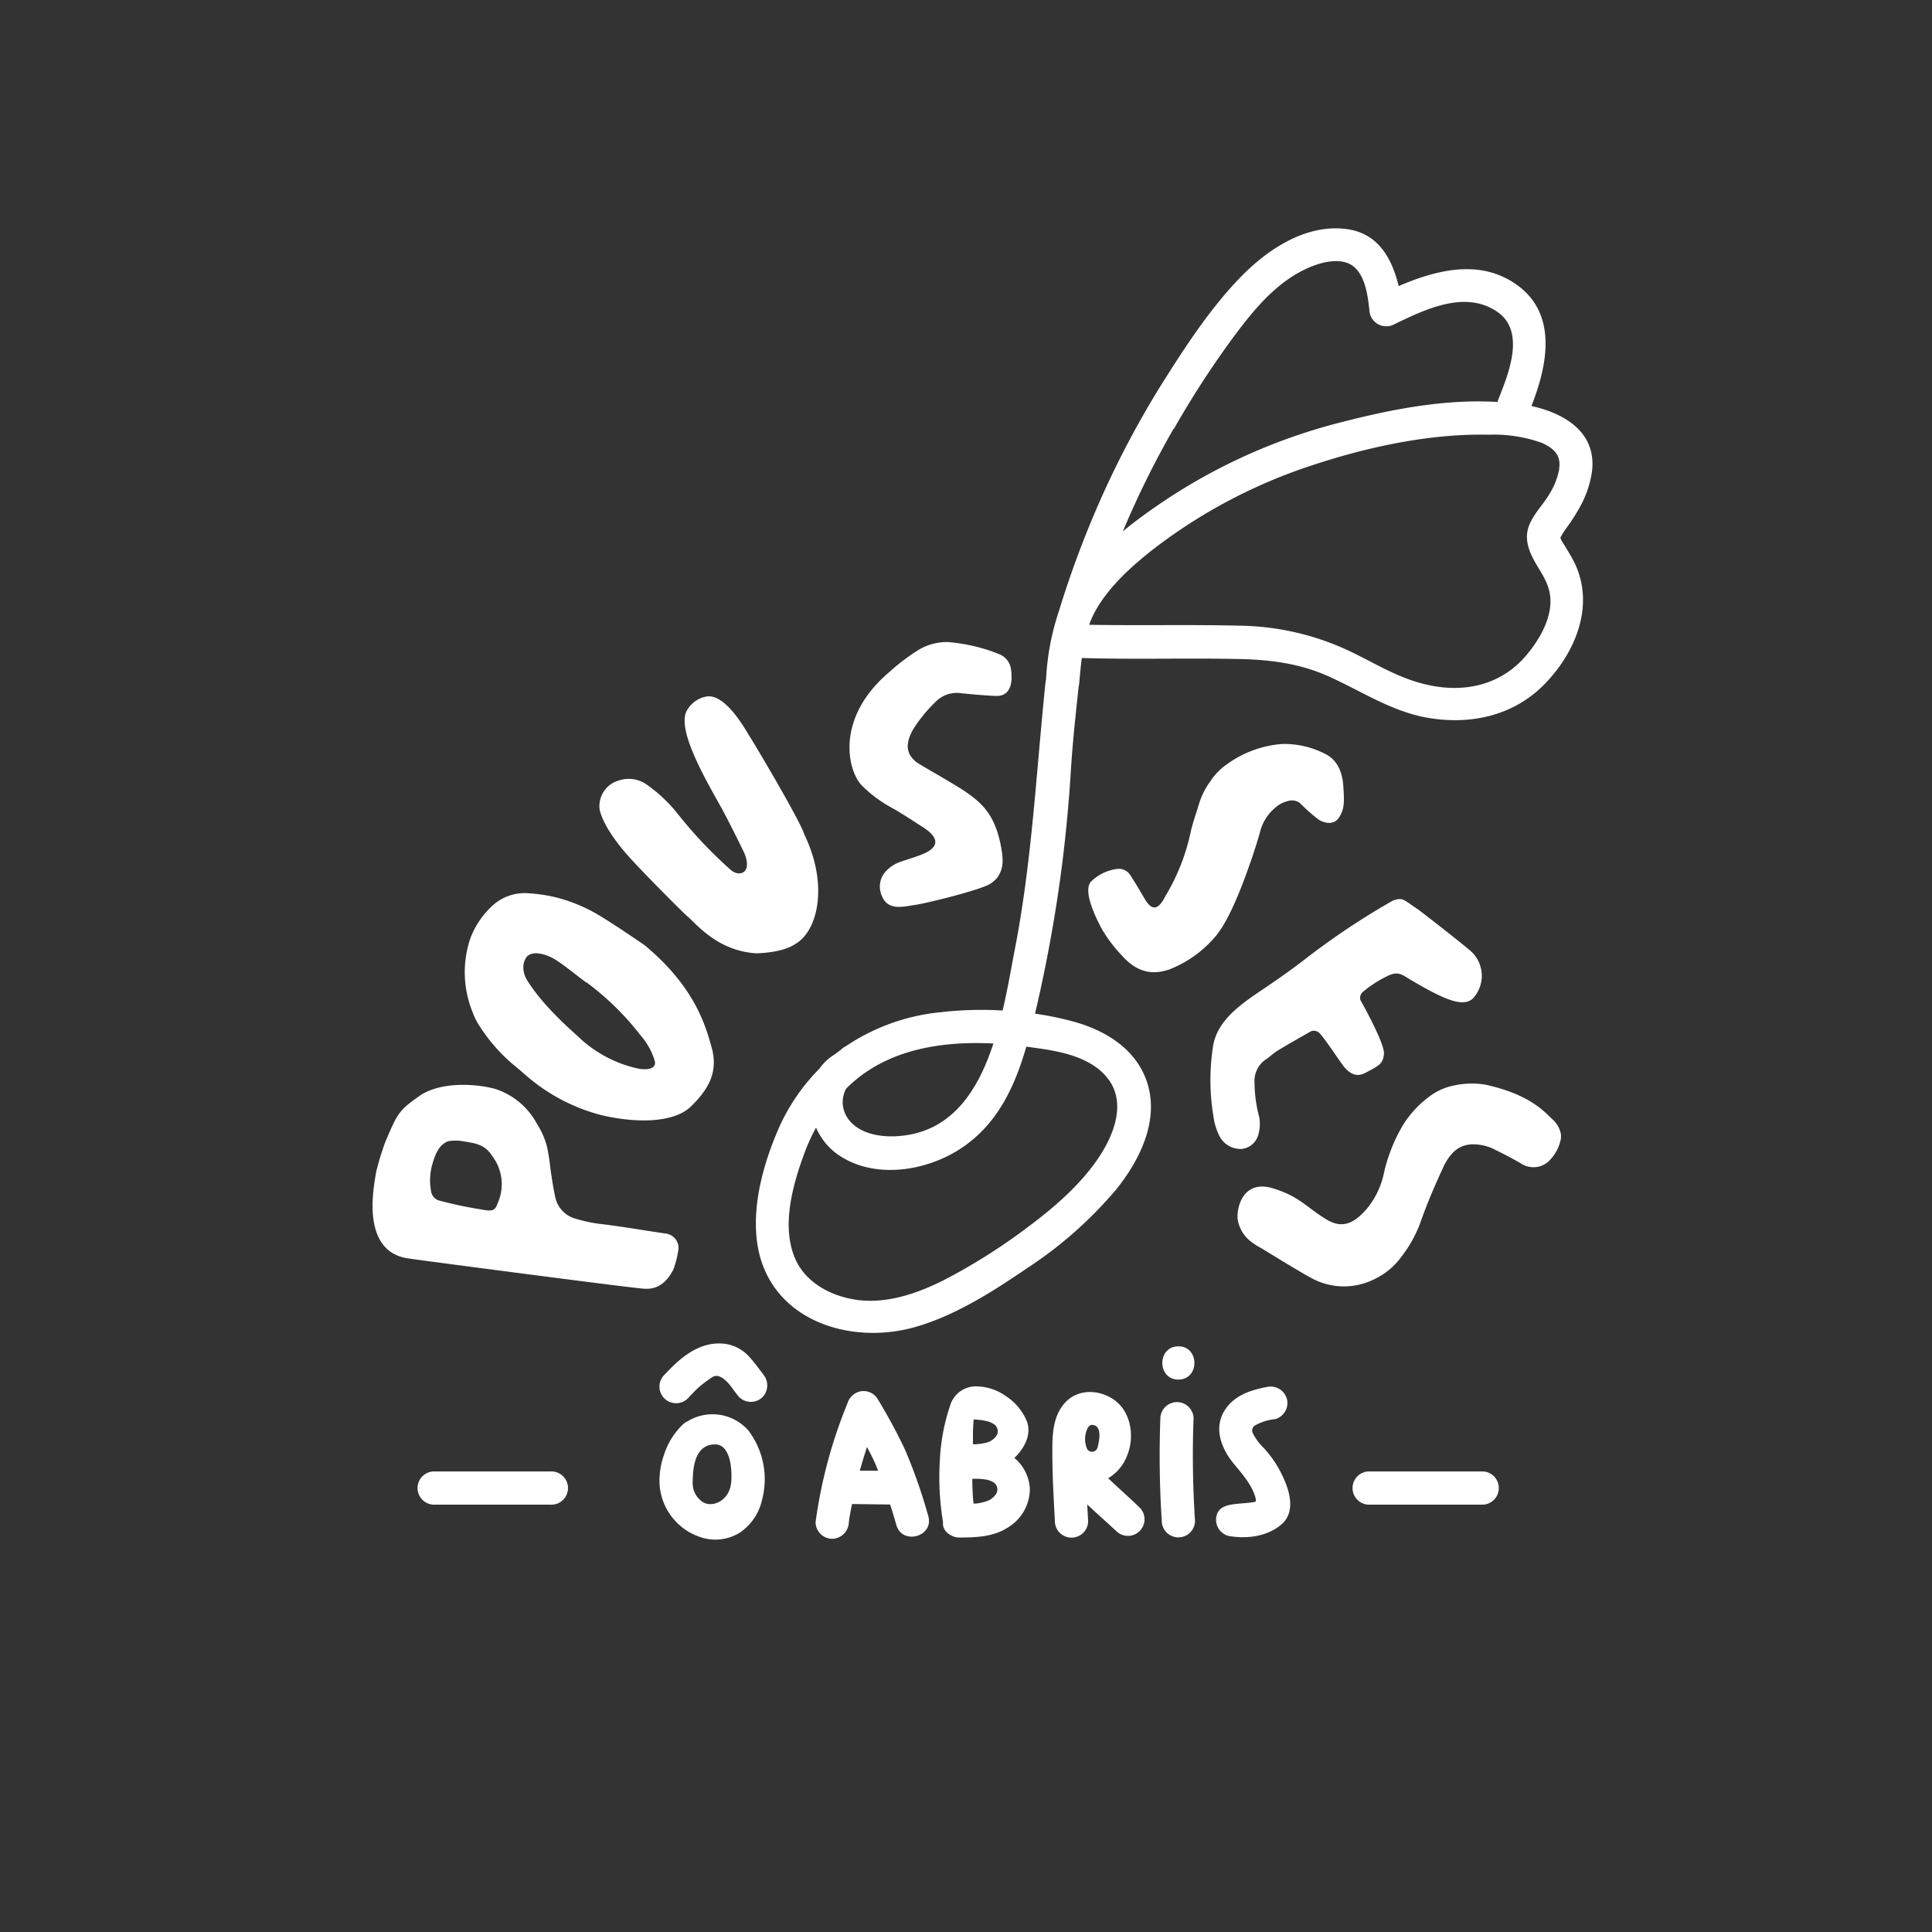 <svg xmlns="http://www.w3.org/2000/svg" viewBox="0 0 283.46 283.46"><rect x="0" y="0" width="283.46" height="283.46" fill="#333333" stroke="none"/><defs><style>.a{fill:#fff;}.b{fill:none;}</style></defs><path class="a" d="M112,201.61l0,0,0,0Z"/><path class="a" d="M111.89,201.52Z"/><path class="a" d="M111.89,201.52l.06.09a.25.25,0,0,1,0-.07Z"/><path class="a" d="M104.35,202.25l.05,0h-.05Z"/><path class="a" d="M80.74,215.89H63.86a2.44,2.44,0,1,0,0,4.87H80.74a2.44,2.44,0,1,0,0-4.87Z"/><path class="a" d="M217.62,215.89H200.73a2.44,2.44,0,0,0,0,4.87h16.89a2.44,2.44,0,0,0,0-4.87Z"/><path class="a" d="M75,155.94a25.7,25.7,0,0,1-4.82-5.68,9,9,0,0,1-.81-1.68A15.52,15.52,0,0,1,69,137.7,12.47,12.47,0,0,1,72.12,133a7,7,0,0,1,5.64-1.92,21.71,21.71,0,0,1,6.79,1.55,24.56,24.56,0,0,1,4.13,2.15c2,1.23,3.91,2.56,5.85,3.86,7.33,6.08,9,11.7,10,15.49.63,2.92-.18,5.33-3.2,8.25-2.09,2-6.77,2.66-12.94,1.27a27.22,27.22,0,0,1-11.23-5.88C76.46,157.15,75.74,156.55,75,155.94Zm11-11.8c-1.85-1.36-2.92-2.32-4.48-3.32-.77-.5-3.11-1.59-4.23-.46a2.6,2.6,0,0,0-.5,1.74,3.6,3.6,0,0,0,.57,1.75c2.25,3.65,6.31,7.19,7.46,8.23a18.29,18.29,0,0,0,9,4.74c1.76.24,2.46-.3,2.25-1.15A10,10,0,0,0,94,151.93,40,40,0,0,0,86.06,144.14Z"/><path class="a" d="M93.71,189c-3.4-.34-31.33-4-33.79-4.36-7-1-5.13-10.31-4.73-12.69a39.73,39.73,0,0,1,1.36-4.45c1.82-4.29,2-4.63,5.32-6.93,3.91-2.3,9.75-1.19,11.07-.71a10.68,10.68,0,0,1,5.87,5.08,11.4,11.4,0,0,1,1.47,3.41c.39,1.91.41,2.77.63,4.16.17,1.07.33,2.16.58,3.22a4.15,4.15,0,0,0,2.71,3,21.59,21.59,0,0,0,4.46.91c4.15.56,5,.75,8.88,1.33a2.14,2.14,0,0,1,1.93,2.73,12.44,12.44,0,0,1-.71,2.63C97,189.68,94.68,189.08,93.71,189ZM73,176.57a6.82,6.82,0,0,0-.81-7c-1-1.57-2.27-1.8-3.91-2.07a6.88,6.88,0,0,0-2.49-.07c-1.56.53-2.07,2.45-2.3,3.19a8.51,8.51,0,0,0-.25,4.1,1.67,1.67,0,0,0,1.08,1.39,58.27,58.27,0,0,0,6.32,1.34C72.3,177.8,72.66,177.56,73,176.57Z"/><path class="a" d="M111,139.87c-5.79-.32-8.94-4.46-10.15-5.43-.49-.39-6.24-6.16-8.43-8.58-.42-.46-3.44-3.75-4.32-6.62a3,3,0,0,1-.13-1.37,3.87,3.87,0,0,1,2.84-3.36,4.56,4.56,0,0,1,4,.55,21.94,21.94,0,0,1,4.43,4.1,64.46,64.46,0,0,0,8,8.49c1.13,1,3.18.59,2-2.41-.8-1.69-2.46-5-3.37-6.67-2.66-4.73-6.42-11.34-5.18-14.16a4.16,4.16,0,0,1,2.86-2.2c2.88-.62,5.91,5,6.54,6,.83,1.29,7.36,12.3,7.92,14.23,2.71,5.61,2.32,10.46,1.09,13.18S115.79,139.68,111,139.87Z"/><path class="a" d="M206.66,143.57c-1.12-.69-1.69-1.08-3.17-.33a16.83,16.83,0,0,0-3.52,2.28,1.13,1.13,0,0,0-.36,1.23c.68,1.22,3.58,6.49,3.44,7.89s-.67,1.69-2.47,2.63c-.57.3-2,1.27-3.71-1.19-.38-.49-2.43-3.61-3.29-4.52a1.17,1.17,0,0,0-1.28-.23c-1.62.93-3.25,1.84-4.84,2.81-.66.4-1.24,1-1.87,1.39a3.79,3.79,0,0,0-1.53,3.25,20.25,20.25,0,0,0,.68,5.08,5.54,5.54,0,0,1-.17,2.77,2.83,2.83,0,0,1-2.39,1.94,3.5,3.5,0,0,1-3.14-1.66,8.86,8.86,0,0,1-1-3.08,32,32,0,0,1-.11-10c.54-4.63,5.2-7.14,8.84-9.69,1.8-1.23,3.56-2.51,5.28-3.86a110.65,110.65,0,0,1,12.05-8,2.68,2.68,0,0,1,1.32-.37c.66,0,1.46.78,2.57,1.47,1.73,1.3,6.29,4.88,7.47,5.89A4.88,4.88,0,0,1,216.5,146C215.19,148.07,212.4,147,206.66,143.57Z"/><path class="a" d="M185,183.1a9.51,9.51,0,0,1-1.54-1,5.11,5.11,0,0,1-1.86-3.14c-.23-1.4.57-6,5.16-4.61,3.83,1.15,5.09,2.88,7.49,4.33,2.81,1.93,4.6.56,6.24-1.27a12.07,12.07,0,0,0,2.49-5,24.38,24.38,0,0,1,2.88-7.37,15.25,15.25,0,0,1,4.16-4.38,8.74,8.74,0,0,1,3.43-1.42,11.86,11.86,0,0,1,4.63-.07c6.74,1.51,8.74,4.23,9.8,5.15a3.92,3.92,0,0,1,1,1.57,2.42,2.42,0,0,1,.09,1.38,6.15,6.15,0,0,1-1.51,2.86,3.36,3.36,0,0,1-1.55,1,3.41,3.41,0,0,1-2.86-.49c-1.74-1-2.39-1.29-3.92-2.07a7.23,7.23,0,0,0-3.16-.68c-1.81.1-3,1-4.09,3.09-1.9,4.11-2.63,6-3.54,8.55a18.84,18.84,0,0,1-2.74,4.87,10.37,10.37,0,0,1-3.92,3.26,9.93,9.93,0,0,1-9,0C191.08,186.85,186.05,183.73,185,183.1Z"/><path class="a" d="M161.6,136.2c-.73-1.39-2.83-5.53-1.5-6.88a6.67,6.67,0,0,1,3.72-1.82,2,2,0,0,1,2,.87c.92,1.44,1.32,2.14,2.19,3.61,1,1.64,1.92,1.61,3-.55a30.28,30.28,0,0,0,3.62-9.06c.31-1.54.87-3,1.3-4.47a11.12,11.12,0,0,1,1.68-3.31,8.76,8.76,0,0,1,2.24-2.34,15.89,15.89,0,0,1,8.18-3.09,13,13,0,0,1,6.39,1.45c2.2,1.06,2.59,3.49,2.67,4.71.11,2,.27,3.24-.62,4.61-.49.77-1.49,1.17-2.95.36a26.11,26.11,0,0,1-2.79-2.46,1.94,1.94,0,0,0-1.77-.3,4.39,4.39,0,0,0-2,1.1,6.77,6.77,0,0,0-2,3.1c-.4,1.5-.89,3-1.38,4.46-.49,1.28-2.92,8.84-5.6,11.6a16.85,16.85,0,0,1-6.46,4.46c-1.22.38-4,1.24-6.86-2A20.86,20.86,0,0,1,161.6,136.2Z"/><path class="a" d="M139,94.2A25.11,25.11,0,0,1,146.65,96a2.75,2.75,0,0,1,1.67,2.11c.19,1.22.36,4-2.1,4-.77,0-3.78-.25-5.11-.39a4.36,4.36,0,0,0-3.84,1.25,21.74,21.74,0,0,0-3.27,4c-1.35,2.36-.88,3.73.37,4.78.49.43,5.66,3.25,7.56,4.6,2.09,1.49,4.16,3.21,5,8.22.27,1.64.32,2.89-.63,4.22a5,5,0,0,1-1,.87c-1.44.92-9.32,2.86-11,3.1-1.91.27-4.46,1.09-5.15-2.08a3.24,3.24,0,0,1,.76-2.77,5.13,5.13,0,0,1,2-1.39c1.17-.43,2.38-.75,3.53-1.23,1.84-.77,2.92-2.08-.14-4-1.58-1-3.12-2.06-4.76-2.94a19.09,19.09,0,0,1-4.09-3.1c-2.08-2.12-4-9.9,4.1-16.71a30.19,30.19,0,0,1,4.09-3.11A8.12,8.12,0,0,1,139,94.2Z"/><path class="a" d="M148.82,213.9l.34-.32c1.22-1.34,2.11-3.05,1.56-4.89a8,8,0,0,0-3.12-3.84,7.53,7.53,0,0,0-4.11-1.43,3.93,3.93,0,0,0-4.09,2.8,29.43,29.43,0,0,0-1.51,8.11,40.14,40.14,0,0,0,.47,9,2.47,2.47,0,0,0,0,.38s0,.06,0,.09a2,2,0,0,0,1,1.36h0a2,2,0,0,0,.25.14,2.3,2.3,0,0,0,1.1.28c2.38,0,4.94-.08,7-1.37a6.66,6.66,0,0,0,3.39-5.74A6.29,6.29,0,0,0,148.82,213.9ZM146,219.37a2.44,2.44,0,0,1-1.12.84,7.75,7.75,0,0,1-1.67.39l-.38,0c-.05-.48-.09-1-.12-1.55s-.06-1.38-.06-2.07a9.52,9.52,0,0,1,2.14.12,2.9,2.9,0,0,1,.73.26A1.24,1.24,0,0,1,146,219.37Zm0-8.48a2.5,2.5,0,0,1-1.18.75,8.7,8.7,0,0,1-1.7.26h-.37c0-.49,0-1,0-1.56s.05-1.38.1-2.07a9.44,9.44,0,0,1,2.14.29,2.66,2.66,0,0,1,.69.31A1.24,1.24,0,0,1,146,210.89Z"/><path class="a" d="M162.57,216.87l.17-.08a6.52,6.52,0,0,0,2.69-3.4c1-2.52.54-5.92-1.6-7.72s-5.62-2.09-7.63.2c-1.77,2-1.81,4.75-1.8,7.29,0,3.32.19,6.63.37,10a2.44,2.44,0,0,0,4.88,0c-.05-.81-.09-1.61-.13-2.42,1.4,1.31,2.84,2.58,4.25,3.89a2.43,2.43,0,1,0,3.44-3.44C165.67,219.7,164.09,218.32,162.57,216.87Zm-2.11-4.4Zm-1.12-2.31c.09-.36.35-1.08.85-1.1,1.7,0,1,2.7.84,3.31a.83.83,0,0,1-1.54.19A3.59,3.59,0,0,1,159.34,210.16Zm.59,7.55h0C159.85,217.75,159.87,217.7,159.93,217.71Z"/><path class="a" d="M175.12,208a2.44,2.44,0,0,0-4.87,0,149.52,149.52,0,0,0,.2,15.12,2.44,2.44,0,1,0,4.88,0A146.65,146.65,0,0,1,175.12,208Z"/><path class="a" d="M187.67,215.56a16.51,16.51,0,0,0-2.23-3.09,8,8,0,0,1-1.62-2.18.87.87,0,0,1,.28-1.13,7.58,7.58,0,0,1,3-.95,2.45,2.45,0,0,0,1.7-3,2.48,2.48,0,0,0-3-1.7c-2.4.45-4.82,1.28-6.16,3.48-1.57,2.58-.46,5.48,1.27,7.63,1.33,1.65,2.63,3,3.26,5,.06.2.19.69-.07.74-1.06.18-1.8.19-2.6.28-1.31.14-2.63.35-3,1.7a2.47,2.47,0,0,0,1.7,3c2.66.49,5.79.12,7.89-1.75C190.4,221.48,188.91,217.85,187.67,215.56Z"/><path class="a" d="M132.78,212.69a79.92,79.92,0,0,0-4-7.41,2.43,2.43,0,0,0-2.43-1.16,2.51,2.51,0,0,0-2,1.74,71.1,71.1,0,0,0-4.69,17.47,2.46,2.46,0,0,0,2.44,2.44,2.5,2.5,0,0,0,2.44-2.44c-.06.44.07-.51.08-.6l.18-1c.06-.35.14-.71.21-1.06l5.59.07c.32,1,.63,2,.91,3,.84,3,5.54,1.74,4.69-1.29A77.66,77.66,0,0,0,132.78,212.69Zm-6.61,3.09c0-.16.07-.32.12-.48.28-1,.59-2,.91-3,.45.84.89,1.69,1.27,2.57.12.29.24.6.36.91Z"/><path class="a" d="M111.75,201.34l-.5-.66a20.1,20.1,0,0,0-1.39-1.69,5.82,5.82,0,0,0-4.23-1.88c-3.34-.06-5.92,2.22-8.06,4.51a2.44,2.44,0,1,0,3.45,3.44c.42-.44.84-.89,1.28-1.32a17.25,17.25,0,0,1,2.25-1.71c1.12-.7,2.46,1.09,2.63,1.3l0,0,.17.22c.36.47.71,1,1.09,1.42a2.45,2.45,0,0,0,3.45,0,2.49,2.49,0,0,0,.06-3.35Z"/><path class="a" d="M109.79,209.87a7,7,0,0,0-8.94-1.32,2.54,2.54,0,0,0-.67.45,10.62,10.62,0,0,0-2.73,4.37,11.22,11.22,0,0,0-.67,4.55A8.75,8.75,0,0,0,103,225.6a6.76,6.76,0,0,0,5.53-.73,7.77,7.77,0,0,0,3.26-4.76A11.81,11.81,0,0,0,109.79,209.87Zm-2.51,7.6c-.24,2.86-3,3.86-4.3,2.81a3.25,3.25,0,0,1-1.35-2.64c0-2.24.27-5.72,3.3-5.72C107.14,211.92,107.45,215.52,107.28,217.47Z"/><path class="a" d="M103.52,212.61l0,0Z"/><path class="a" d="M172.89,202.41c3.13,0,3.14-4.88,0-4.88S169.75,202.41,172.89,202.41Z"/><path class="a" d="M230.16,77a26.94,26.94,0,0,0,1.48-2.33,15.18,15.18,0,0,0,1.94-5.52c.68-5.75-4.05-8.51-8.89-9.58,2.36-6,3.91-13.57-2.27-17.87-5.34-3.72-11.65-2.11-17.21.27-1-4.11-3.05-7.86-7.86-8.39-5.79-.65-11.24,2.93-15.13,6.87C178,44.74,174.53,49.92,171.3,55a138.27,138.27,0,0,0-9.05,16.56,144.93,144.93,0,0,0-6.9,18.14,37.06,37.06,0,0,0-1.87,9.9c0,.1,0,.19-.06.29-1.39,13.29-2,26.58-4.59,39.73-.5,2.59-1,5.59-1.73,8.64a52.84,52.84,0,0,0-9.28.27,30.2,30.2,0,0,0-13.77,5,2,2,0,0,0-.34.2c-.18.13-.33.29-.51.42s-.47.34-.7.53a7.51,7.51,0,0,0-2.28,2.12,29.15,29.15,0,0,0-6.08,9c-2.08,4.86-3.7,10.62-3.12,15.95,1.26,11.76,13.56,15.93,23.73,12.81,5.76-1.76,11-5.13,16-8.53a60.11,60.11,0,0,0,13.07-11.58c3.39-4.24,6.27-10,4.51-15.56-1.54-4.84-5.92-7.6-10.57-8.93a46.73,46.73,0,0,0-5.9-1.24,214.62,214.62,0,0,0,4-22.11q.85-6.86,1.27-13.76c.25-4,.7-8.09,1.13-12.14a2.33,2.33,0,0,0,.08-.46c.11-1.23.22-2.47.38-3.71,7.52.23,15,0,22.54.14,4.74.08,9.15.55,13.56,2.51,4.73,2.1,8.87,4.92,14,6,6.49,1.3,13.16,0,17.88-4.9s7.46-12,4-18.32c-.47-.86-1-1.69-1.51-2.53a3.68,3.68,0,0,1-.23-.44l0-.07a.55.55,0,0,1,0-.12l.14-.21C229.41,78,229.8,77.52,230.16,77Zm-84.41,76.1c-2.31,7.06-6.26,13.24-14.36,13.61-2.51.12-5.59-.47-7.07-2.73a4.16,4.16,0,0,1-.18-4.25l0,0a17.11,17.11,0,0,1,1.34-1.23l.19-.16C131.24,153.79,138.62,152.75,145.75,153.1ZM162.34,158c3,3.51,1.19,8.3-1.05,11.7-2.69,4.08-6.66,7.49-10.56,10.39a86.41,86.41,0,0,1-12.31,7.76c-4,2-8.64,3.58-13.19,2.79-3.65-.64-7.22-2.63-8.66-6.2-1.89-4.69-.28-10.49,1.36-15a27.54,27.54,0,0,1,1.8-4,9.47,9.47,0,0,0,3,3.81c5.37,3.91,13.26,2.64,18.47-.9s7.71-9,9.38-14.79l1.79.25C155.84,154.3,160,155.18,162.34,158Zm9.85-95A136.73,136.73,0,0,1,181,49.41c2.82-3.78,6-7.72,10.35-9.83,2-1,5.42-2.07,7.34-.4,1.65,1.44,2,4.26,2.22,6.29a2.48,2.48,0,0,0,3.67,2.1c4.42-2.13,10.25-5,14.94-1.93,4.43,2.86,1.82,9.15.3,13a1.31,1.31,0,0,0-.09.34C212,58.5,204,60.08,196.58,62a83.92,83.92,0,0,0-28.91,13.69c-1,.73-2,1.49-2.93,2.28A135.87,135.87,0,0,1,172.19,62.9Zm56.56,5.92a10.5,10.5,0,0,1-1.32,3.39c-.93,1.66-2.53,3.15-3.16,5s.08,3.64,1,5.25,2,3.06,2.18,5c.3,3.06-1.56,6.25-3.45,8.51-3.71,4.45-9.13,5.65-14.63,4.39-4.5-1-8-3.43-12.19-5.31A39,39,0,0,0,181.9,91.8c-7.36-.18-14.71,0-22.07-.13,0-.17.1-.34.16-.52a14.86,14.86,0,0,1,.69-1.46c2-3.61,5.31-6.59,8.54-9.12a77.65,77.65,0,0,1,23.41-12.34c8.16-2.69,17.2-4.64,25.83-4.45A20.76,20.76,0,0,1,226.27,65C228.14,65.86,229.05,66.89,228.75,68.82Zm.1,9.9v0h0v0Zm0,0h0v0A.09.09,0,0,0,228.86,78.77Zm0-.09v0a.07.07,0,0,0,0,0Z"/><rect class="b" x="28.49" y="32.1" width="226.49" height="219.27"/></svg>
